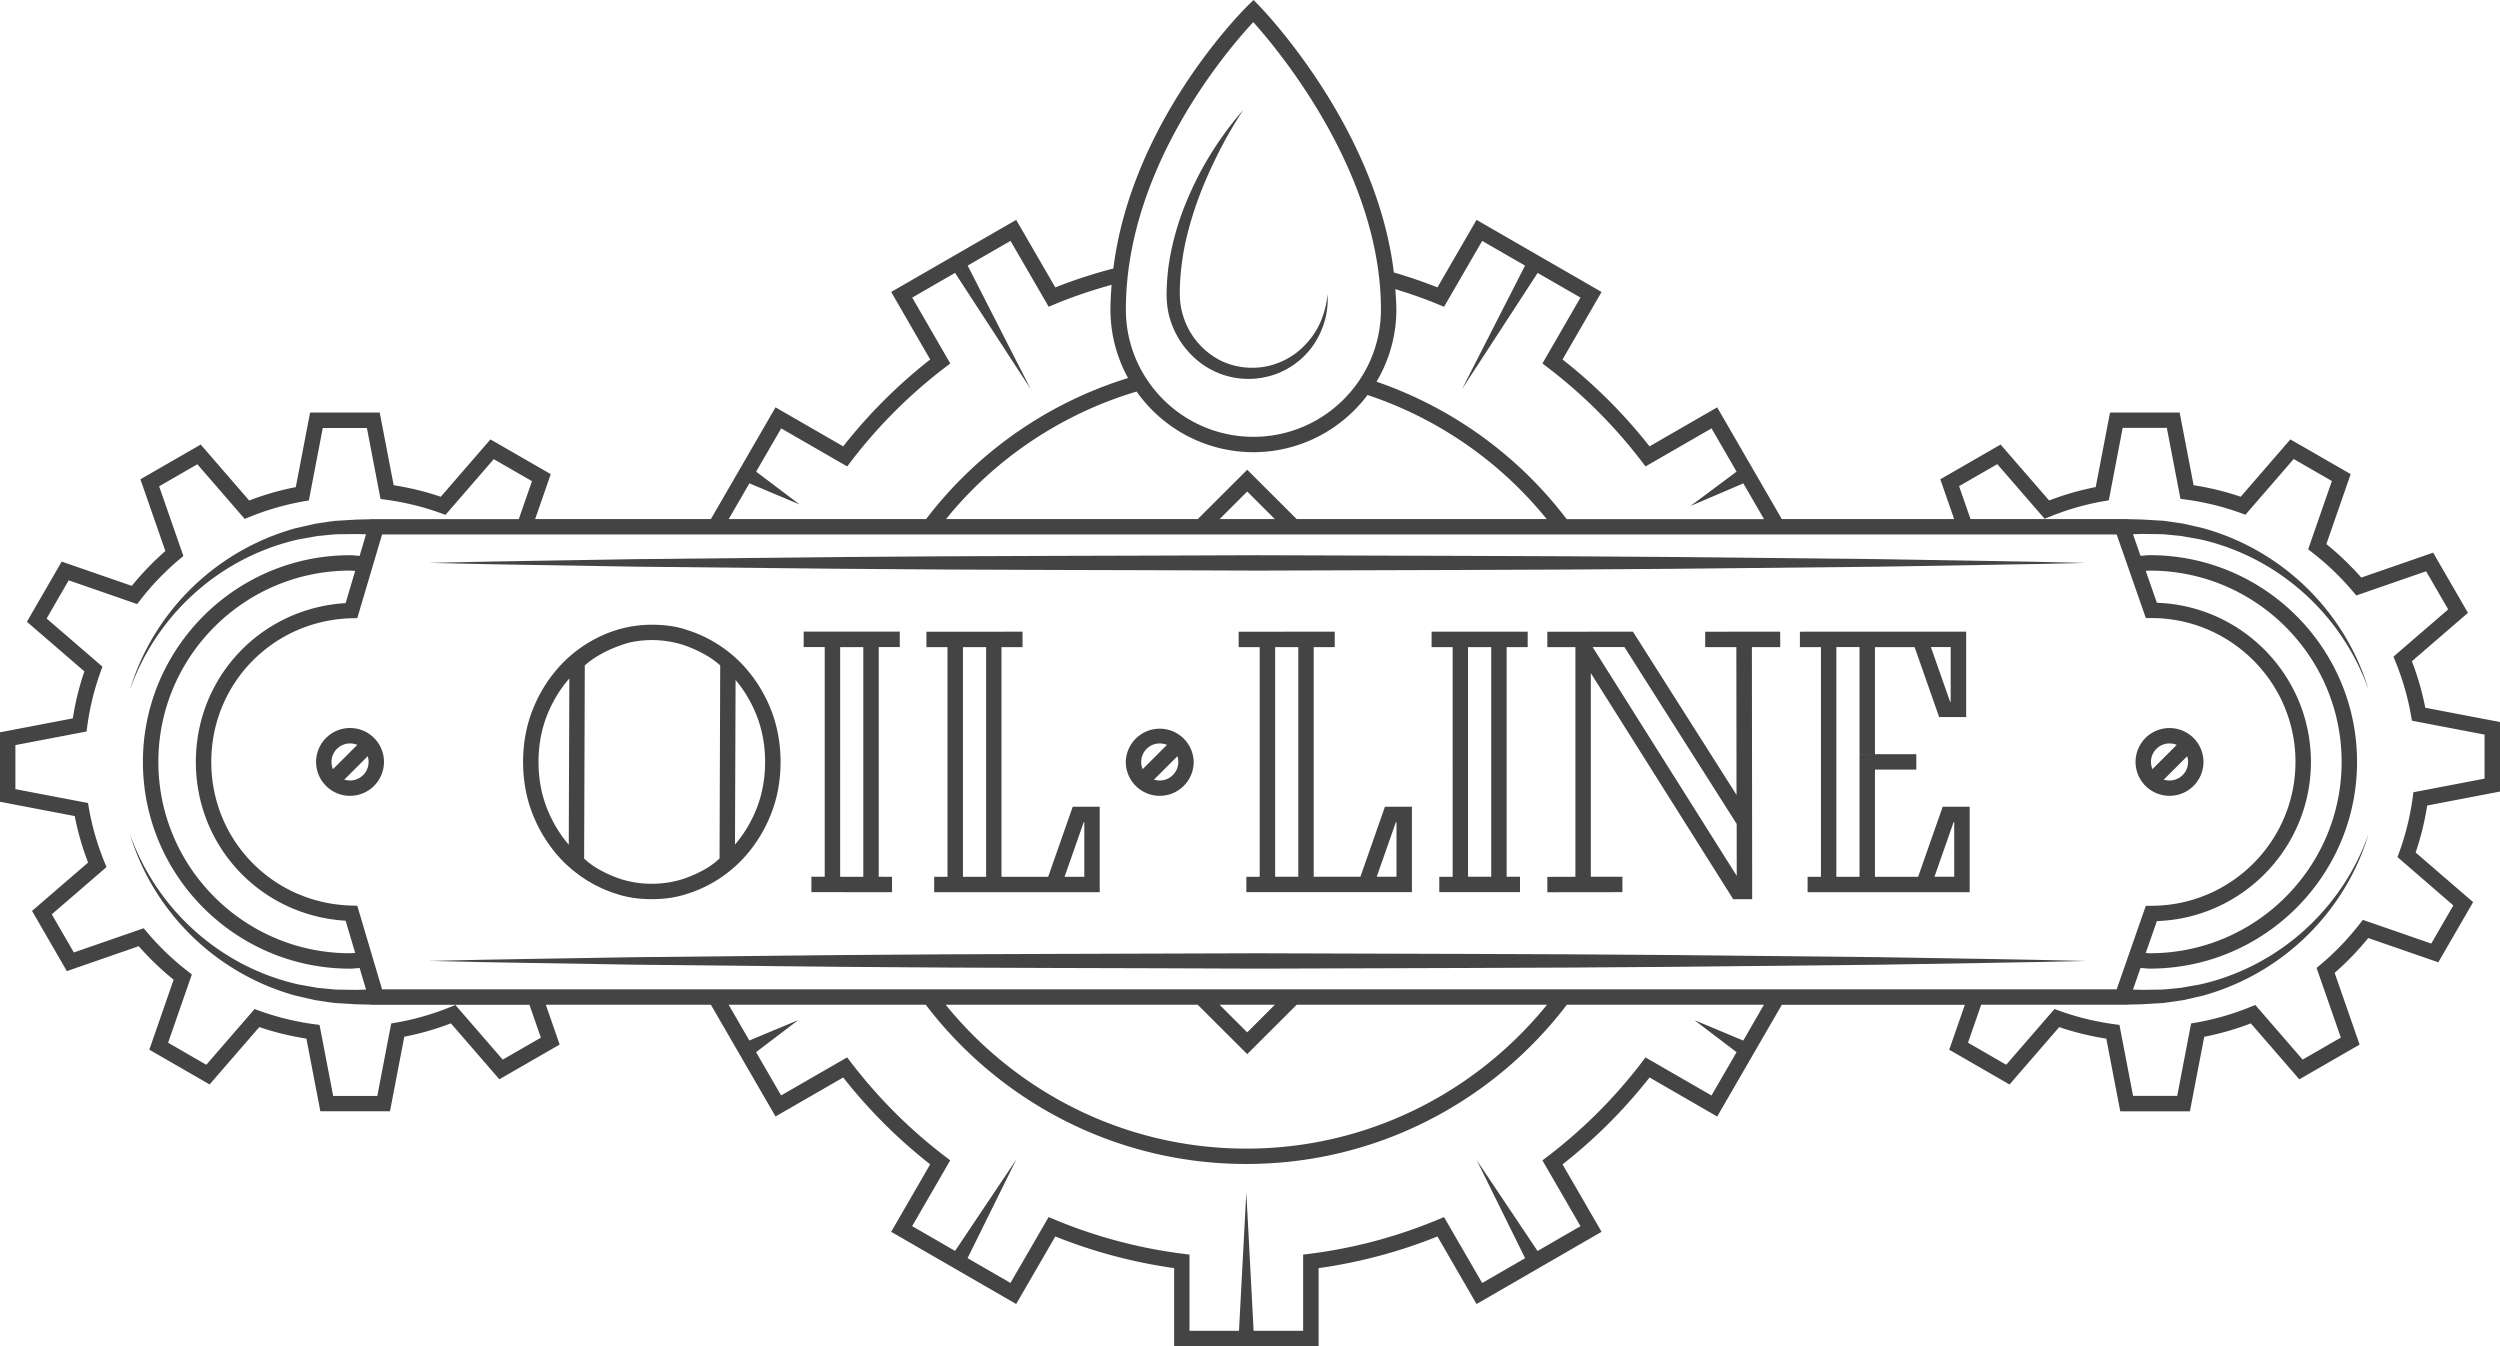 <svg width="169" height="91" fill="none" xmlns="http://www.w3.org/2000/svg"><path d="M23.663 53.798a2.295 2.295 0 01-2.295-2.29 2.295 2.295 0 014.59 0 2.295 2.295 0 01-2.295 2.29zm0-3.542c-.691 0-1.254.56-1.254 1.251a1.254 1.254 0 002.508 0c0-.69-.562-1.251-1.254-1.251z" fill="#444"/><path d="M24.616 49.89l-2.501 2.497.737.736 2.502-2.496-.738-.737zm53.783 3.908a2.295 2.295 0 01-2.296-2.29 2.296 2.296 0 014.591 0 2.295 2.295 0 01-2.295 2.29zm0-3.542c-.692 0-1.254.56-1.254 1.251a1.254 1.254 0 002.508 0c0-.69-.563-1.251-1.254-1.251z" fill="#444"/><path d="M79.351 49.89l-2.501 2.497.737.736 2.502-2.496-.738-.737zm67.309 3.908a2.297 2.297 0 01-2.297-2.29 2.296 2.296 0 012.297-2.292 2.295 2.295 0 012.296 2.291 2.296 2.296 0 01-2.296 2.291zm0-3.542c-.691 0-1.254.56-1.254 1.251a1.254 1.254 0 002.508 0 1.256 1.256 0 00-1.254-1.251z" fill="#444"/><path d="M147.612 49.89l-2.502 2.497.738.736 2.501-2.496-.737-.737zM44.063 60.784c-.856 0-1.633-.113-2.309-.333l-.012-.004a8.174 8.174 0 01-1.023-.383 8.845 8.845 0 01-2.773-1.961 9.527 9.527 0 01-1.882-2.928c-.467-1.125-.703-2.359-.703-3.668 0-1.309.236-2.543.703-3.665a9.502 9.502 0 011.882-2.928 8.845 8.845 0 012.773-1.962 8.077 8.077 0 013.344-.72h.048c.86 0 1.638.117 2.313.347l.094.032c.302.095.598.21.89.341a8.845 8.845 0 012.773 1.962 9.526 9.526 0 011.882 2.928c.466 1.124.703 2.358.703 3.665 0 1.31-.236 2.543-.703 3.666A9.527 9.527 0 0150.18 58.1a8.834 8.834 0 01-2.77 1.961c-.336.151-.677.28-1.025.383l-.012.004c-.678.222-1.455.335-2.31.335zm0-1.041a6.98 6.98 0 002.012-.292 8.2 8.2 0 001.476-.634 5.18 5.18 0 001.09-.782l.045-13.052a5.555 5.555 0 00-1.08-.76 8.591 8.591 0 00-1.416-.626 7.045 7.045 0 00-2.105-.328c-.735.003-1.393.1-1.953.292-.59.2-1.097.423-1.51.659-.416.226-.78.482-1.09.765l-.045 13.052c.31.294.671.556 1.079.776a8.18 8.18 0 001.484.638 7 7 0 002.014.292zm-5.576-13.879a8.555 8.555 0 00-1.459 2.374c-.413.996-.624 2.097-.624 3.267 0 1.172.21 2.271.624 3.27.364.874.84 1.655 1.42 2.328l.039-11.239zm11.238.103l-.04 11.128a8.594 8.594 0 001.412-2.319c.413-.996.624-2.097.624-3.267 0-1.172-.211-2.271-.624-3.267a8.555 8.555 0 00-1.372-2.275zm8.635 14.345l-3.51-.004v-1.041h.901V43.742h-1.423v-1.044h6.497v1.042l-1.423.002v15.527l.9.002v1.041H58.36zm-1.566-16.568V59.27h1.566V43.744h-1.566zm6.356 16.568v-1.041h.9V43.745h-1.423v-1.04l6.497-.003v1.042l-1.423.002V59.27h3.156l1.66-4.733h1.824v5.774H63.15zm1.946-16.568V59.27h1.566V43.744h-1.567zm8.164 11.834l-1.296 3.693h1.335V55.58h-.04v-.002zm22.186 4.732H84.254v-1.04h.902V43.746h-1.423v-1.042l6.496-.002v1.042l-1.422.002v15.523h3.156l1.659-4.733h1.824v5.774zm-2.379-1.041h1.336v-3.691h-.042l-1.294 3.69zm-6.868 0h1.566V43.744H86.2v15.525zm11.097 1.041v-1.04h.903V43.746h-1.423v-1.044h6.496v1.042l-1.422.002v15.523h.902v1.041h-5.456zm1.944-1.041h1.566V43.744H99.24v15.525zm19.208 1.515h-1.284l-9.625-15.281v13.766h2.135v1.041l-5.074.006v-1.041l1.898-.006V43.746H104.6v-1.042l5.787-.002 7.002 11.03-.012-9.986-2.107.002v-1.042l2.119-.004h2.953v1.042l-.523.002-1.391-.002.02 17.04zm-10.785-17.04l9.74 15.465-.004-3.513-7.586-11.952h-2.15zm14.531 16.566v-1.04h.902V43.746h-1.423v-1.042l.521-.002h10.718v5.774h-1.825l-1.659-4.73h-2.681v7.287h-1.043v-7.29h-1.566V59.27h1.566v-8.234h1.043v8.234h2.919l1.66-4.733h1.824v5.774h-10.956zm8.575-1.041h1.336v-3.691h-.042l-1.294 3.69zm1.058-11.832h.039v-3.693h-1.337l1.298 3.693z" fill="#444"/><path d="M129.543 50.986h-3.319v1.04h3.319v-1.04zM28.966 38.053c4.668-.117 9.336-.169 14.004-.254l14.005-.145c9.337-.085 18.671-.077 28.008-.121 9.337.042 18.671.036 28.008.119l14.004.145c4.669.087 9.337.137 14.005.256-4.668.117-9.336.168-14.005.256l-14.004.144c-9.337.084-18.671.08-28.008.12-9.337-.044-18.671-.036-28.008-.122l-14.005-.144c-4.668-.086-9.336-.137-14.004-.254zm0 26.907c4.668-.117 9.336-.169 14.004-.254l14.005-.145c9.337-.085 18.671-.077 28.008-.12 9.337.04 18.671.035 28.008.118l14.004.145c4.669.087 9.337.137 14.005.256-4.668.117-9.336.168-14.005.256l-14.004.144c-9.337.084-18.671.08-28.008.12-9.337-.044-18.671-.036-28.008-.121l-14.005-.145c-4.668-.086-9.336-.137-14.004-.254z" fill="#444"/><path d="M169 53.509v-4.7l-5.05-.965a18.928 18.928 0 00-.906-3.144l3.79-3.271-2.353-4.069-4.859 1.684a19.37 19.37 0 00-2.359-2.265l1.643-4.729-4.076-2.348-3.358 3.878a18.81 18.81 0 00-3.184-.78l-.944-4.913h-4.706l-.968 5.04c-1.077.21-2.132.514-3.15.905l-3.279-3.781-4.076 2.349.936 2.691h-11.65l-4.37-7.555-4.573 2.638a34.762 34.762 0 00-5.881-5.873l2.638-4.564-8.45-4.874-2.644 4.564a33.245 33.245 0 00-2.947-1.008C93.046 8.634 85.454.732 85.104.373L84.74 0l-.374.365c-.348.34-7.852 7.811-9.104 17.787a33.423 33.423 0 00-3.923 1.277l-2.645-4.564-8.45 4.871 2.637 4.565A34.8 34.8 0 0057 30.174l-4.574-2.638-4.37 7.555H36.174l1.057-3.039-4.076-2.348-3.359 3.878a18.842 18.842 0 00-3.183-.78l-.944-4.913h-4.707l-.967 5.04c-1.077.21-2.133.514-3.15.905l-3.277-3.783L9.492 32.4l1.687 4.85a19.27 19.27 0 00-2.27 2.354l-4.738-1.64-2.353 4.068 3.886 3.352a18.699 18.699 0 00-.781 3.178L0 49.504V54.2l5.05.966a18.77 18.77 0 00.906 3.142l-3.79 3.27 2.353 4.07 4.86-1.685a19.283 19.283 0 002.358 2.265l-1.643 4.731 4.076 2.349 3.358-3.878c1.026.349 2.095.61 3.184.78l.944 4.913h4.706l.968-5.04a18.884 18.884 0 003.15-.905l3.277 3.782 4.076-2.348-.936-2.692h11.159l4.37 7.554L57 72.837a34.873 34.873 0 005.88 5.873l-2.637 4.56 8.45 4.882 2.646-4.567a34.572 34.572 0 008.033 2.14V91h9.766v-5.274a34.416 34.416 0 008.034-2.14l2.643 4.566 8.451-4.882-2.638-4.558a34.765 34.765 0 005.881-5.874l4.573 2.639 4.37-7.554h12.373l-1.057 3.039 4.076 2.349 3.359-3.878c1.025.349 2.094.61 3.183.78l.944 4.913h4.708l.968-5.04a18.883 18.883 0 003.15-.905l3.277 3.782 4.076-2.348-1.687-4.85a19.296 19.296 0 002.27-2.354l4.738 1.64 2.353-4.068-3.886-3.352c.35-1.024.612-2.091.781-3.178l4.923-.944zM94.325 19.546c.97.3 1.932.627 2.868 1.018l.424.176 2.579-4.455 2.896 1.67-4.263 8.355 5.117-7.86 2.894 1.667-2.572 4.453.364.278a33.768 33.768 0 016.328 6.32l.278.363 4.461-2.573 1.692 2.924-3.117 2.325 3.576-1.53 1.397 2.414h-13.341a27.33 27.33 0 00-12.853-9.289 9.553 9.553 0 001.342-4.877c-.002-.465-.038-.92-.07-1.379zM84.313 31.755L80.97 35.09H63.95a26.272 26.272 0 0112.885-8.622 9.659 9.659 0 007.894 4.1c3.155 0 5.954-1.524 7.718-3.866a26.284 26.284 0 0112.111 8.388H87.654l-3.34-3.336zm1.868 3.336h-3.736l1.868-1.864 1.868 1.864zM84.723 1.496c1.687 1.878 8.629 10.165 8.629 19.429 0 4.744-3.868 8.604-8.621 8.604-4.754 0-8.622-3.86-8.622-8.604 0-9.605 6.914-17.608 8.614-19.43zM50.66 32.673l3.394 1.43-2.938-2.22 1.692-2.925 4.461 2.573.279-.363a33.755 33.755 0 016.327-6.32l.364-.278-2.572-4.453 2.894-1.67 5.117 7.861-4.263-8.355 2.896-1.67 2.58 4.453.423-.176c1.246-.52 2.53-.944 3.832-1.307a21.82 21.82 0 00-.08 1.67c0 1.678.433 3.255 1.19 4.631a27.318 27.318 0 00-13.65 9.535H49.26l1.4-2.416zM33.984 71.63l-3.2-3.693-.346.14a17.866 17.866 0 01-3.639 1.048l-.353.062-.94 4.897h-2.983l-.922-4.8-.372-.05a17.909 17.909 0 01-3.68-.9l-.339-.123-3.263 3.767-2.583-1.49 1.605-4.618-.294-.228a18.042 18.042 0 01-2.73-2.618l-.23-.274-4.723 1.636L3.5 61.808l3.7-3.194-.141-.345a17.859 17.859 0 01-1.05-3.632l-.06-.353-4.908-.938v-2.977l4.81-.92.05-.372a17.89 17.89 0 01.902-3.673l.123-.337-3.774-3.257 1.492-2.58 4.627 1.604.229-.294c.777-1 1.66-1.916 2.623-2.725l.274-.23-1.64-4.71 2.584-1.49 3.2 3.694.346-.14a17.909 17.909 0 013.638-1.048l.354-.061.94-4.898h2.983l.922 4.8.372.05c1.266.173 2.504.474 3.68.9l.338.124 3.263-3.767 2.584 1.487-.892 2.567H25.044l-.001.008-.972.024-1.38.083c-.459.05-.914.13-1.369.193l-1.345.307a16.203 16.203 0 00-4.947 2.327c-2.997 2.079-5.234 5.169-6.25 8.609a15.89 15.89 0 016.539-8.175 15.591 15.591 0 014.849-2.003l1.291-.23c.436-.038.869-.093 1.304-.12l1.31-.015.671.016-.433 1.46c-.216-.012-.43-.044-.65-.044-7.72 0-14 6.268-14 13.974s6.28 13.974 14 13.974c.22 0 .432-.031.65-.043l.433 1.46-.671.016-1.31-.016c-.435-.028-.868-.082-1.304-.12l-1.291-.23a15.594 15.594 0 01-4.85-2.003 15.909 15.909 0 01-6.538-8.174c1.016 3.44 3.253 6.53 6.25 8.609a16.203 16.203 0 004.947 2.326l1.345.308c.455.063.91.143 1.37.192l1.379.084.972.023.002.01H35.79l.773 2.222-2.58 1.486zM24.01 38.593l-.646 2.178c-5.707.341-10.125 4.985-10.125 10.735 0 5.75 4.418 10.396 10.125 10.735l.646 2.178c-.117.004-.23.02-.348.02-7.144 0-12.957-5.802-12.957-12.933 0-7.13 5.813-12.933 12.957-12.933.118 0 .23.018.348.02zm93.837 31.75l-3.301-1.38 2.846 2.165-1.694 2.927-4.461-2.572-.278.363a33.774 33.774 0 01-6.328 6.32l-.364.277 2.574 4.447-2.902 1.676-4.11-6.133 3.268 6.621-2.902 1.676-2.58-4.455-.423.177a33.473 33.473 0 01-8.645 2.303l-.455.057v5.148h-3.347l-.494-9.357-.495 9.357H80.41v-5.15l-.455-.057a33.45 33.45 0 01-8.645-2.303l-.423-.177-2.58 4.453-2.9-1.676 3.292-6.663-4.136 6.175-2.902-1.676 2.574-4.447-.364-.278a33.877 33.877 0 01-6.327-6.32l-.279-.362-4.461 2.572-1.693-2.925 2.847-2.166-3.302 1.378-1.4-2.418H62.58c4.978 6.532 12.832 10.765 21.67 10.765 8.837 0 16.691-4.233 21.67-10.765h13.321l-1.393 2.42zm-33.535.916l3.343-3.337h16.922c-4.803 5.917-12.117 9.724-20.324 9.724-8.208 0-15.522-3.807-20.325-9.724h17.04l3.344 3.337zm-1.868-3.337h3.736l-1.868 1.865-1.868-1.865zM25.828 66.88l-1.676-5.653-.38-.01c-5.321-.137-9.489-4.402-9.489-9.712 0-5.308 4.17-9.574 9.49-9.711l.38-.01 1.675-5.653h117.259l.88 2.519 1.091 3.13h.372c5.372 0 9.744 4.362 9.744 9.725 0 5.362-4.37 9.726-9.744 9.726h-.372l-1.091 3.13-.88 2.519H25.827zm119.224-28.29c.096-.002.187-.016.285-.016 7.144 0 12.957 5.802 12.957 12.933s-5.813 12.933-12.957 12.933c-.098 0-.187-.014-.285-.016l.754-2.158c5.775-.196 10.413-4.947 10.413-10.759s-4.638-10.562-10.413-10.759l-.754-2.158zm20.794 22.617l-1.492 2.578-4.627-1.602-.229.293c-.777 1-1.661 1.916-2.623 2.726l-.274.23 1.639 4.709-2.583 1.487-3.2-3.693-.345.14a17.881 17.881 0 01-3.639 1.048l-.354.062-.94 4.897h-2.983l-.922-4.8-.372-.05a17.901 17.901 0 01-3.68-.9l-.338-.123-3.264 3.767-2.583-1.49.892-2.567h9.905l.004-.008.99-.023 1.379-.084c.459-.05.914-.129 1.369-.192l1.346-.308a16.189 16.189 0 004.946-2.326c2.997-2.08 5.235-5.17 6.251-8.61a15.893 15.893 0 01-6.539 8.175 15.59 15.59 0 01-4.849 2.004l-1.292.23c-.435.037-.868.093-1.303.119l-1.31.016-.636-.016.509-1.462c.212.012.419.044.636.044 7.72 0 14.001-6.269 14.001-13.975 0-7.706-6.281-13.974-14.001-13.974-.219 0-.424.032-.636.044l-.509-1.462.636-.016 1.31.016c.435.028.868.081 1.303.119l1.292.23a15.59 15.59 0 014.849 2.003 15.913 15.913 0 016.539 8.175c-1.016-3.44-3.254-6.53-6.251-8.61a16.189 16.189 0 00-4.946-2.326l-1.346-.307c-.455-.064-.91-.143-1.369-.193l-1.379-.083-.99-.024-.004-.008h-10.628l-.773-2.221 2.583-1.49 3.2 3.693.346-.14a17.893 17.893 0 013.639-1.048l.353-.061.94-4.898h2.983l.923 4.8.371.05a17.92 17.92 0 013.681.9l.338.124 3.263-3.767 2.583 1.488-1.605 4.617.294.228a18.075 18.075 0 012.73 2.619l.231.273 4.72-1.636 1.49 2.579-3.7 3.193.141.345a17.82 17.82 0 011.049 3.632l.062.353 4.907.938v2.978l-4.81.92-.049.371a17.786 17.786 0 01-.903 3.674l-.123.337 3.776 3.269z" fill="#444"/><path d="M81.442 24.735a5.388 5.388 0 003.889.797 5.31 5.31 0 003.326-2.027c.78-1.051 1.179-2.358 1.08-3.616-.11 1.254-.593 2.45-1.423 3.33a4.96 4.96 0 01-3.089 1.61c-1.16.13-2.363-.136-3.303-.812a4.986 4.986 0 01-1.967-2.753c-.171-.56-.215-1.117-.197-1.728.01-.609.066-1.216.147-1.82.157-1.215.473-2.409.855-3.583.395-1.17.874-2.319 1.429-3.438a28.084 28.084 0 011.858-3.263 22.318 22.318 0 00-3.949 6.459 18.036 18.036 0 00-1.04 3.695c-.113.635-.164 1.28-.188 1.926-.03.641.016 1.353.209 2a5.814 5.814 0 002.363 3.223z" fill="#444"/></svg>